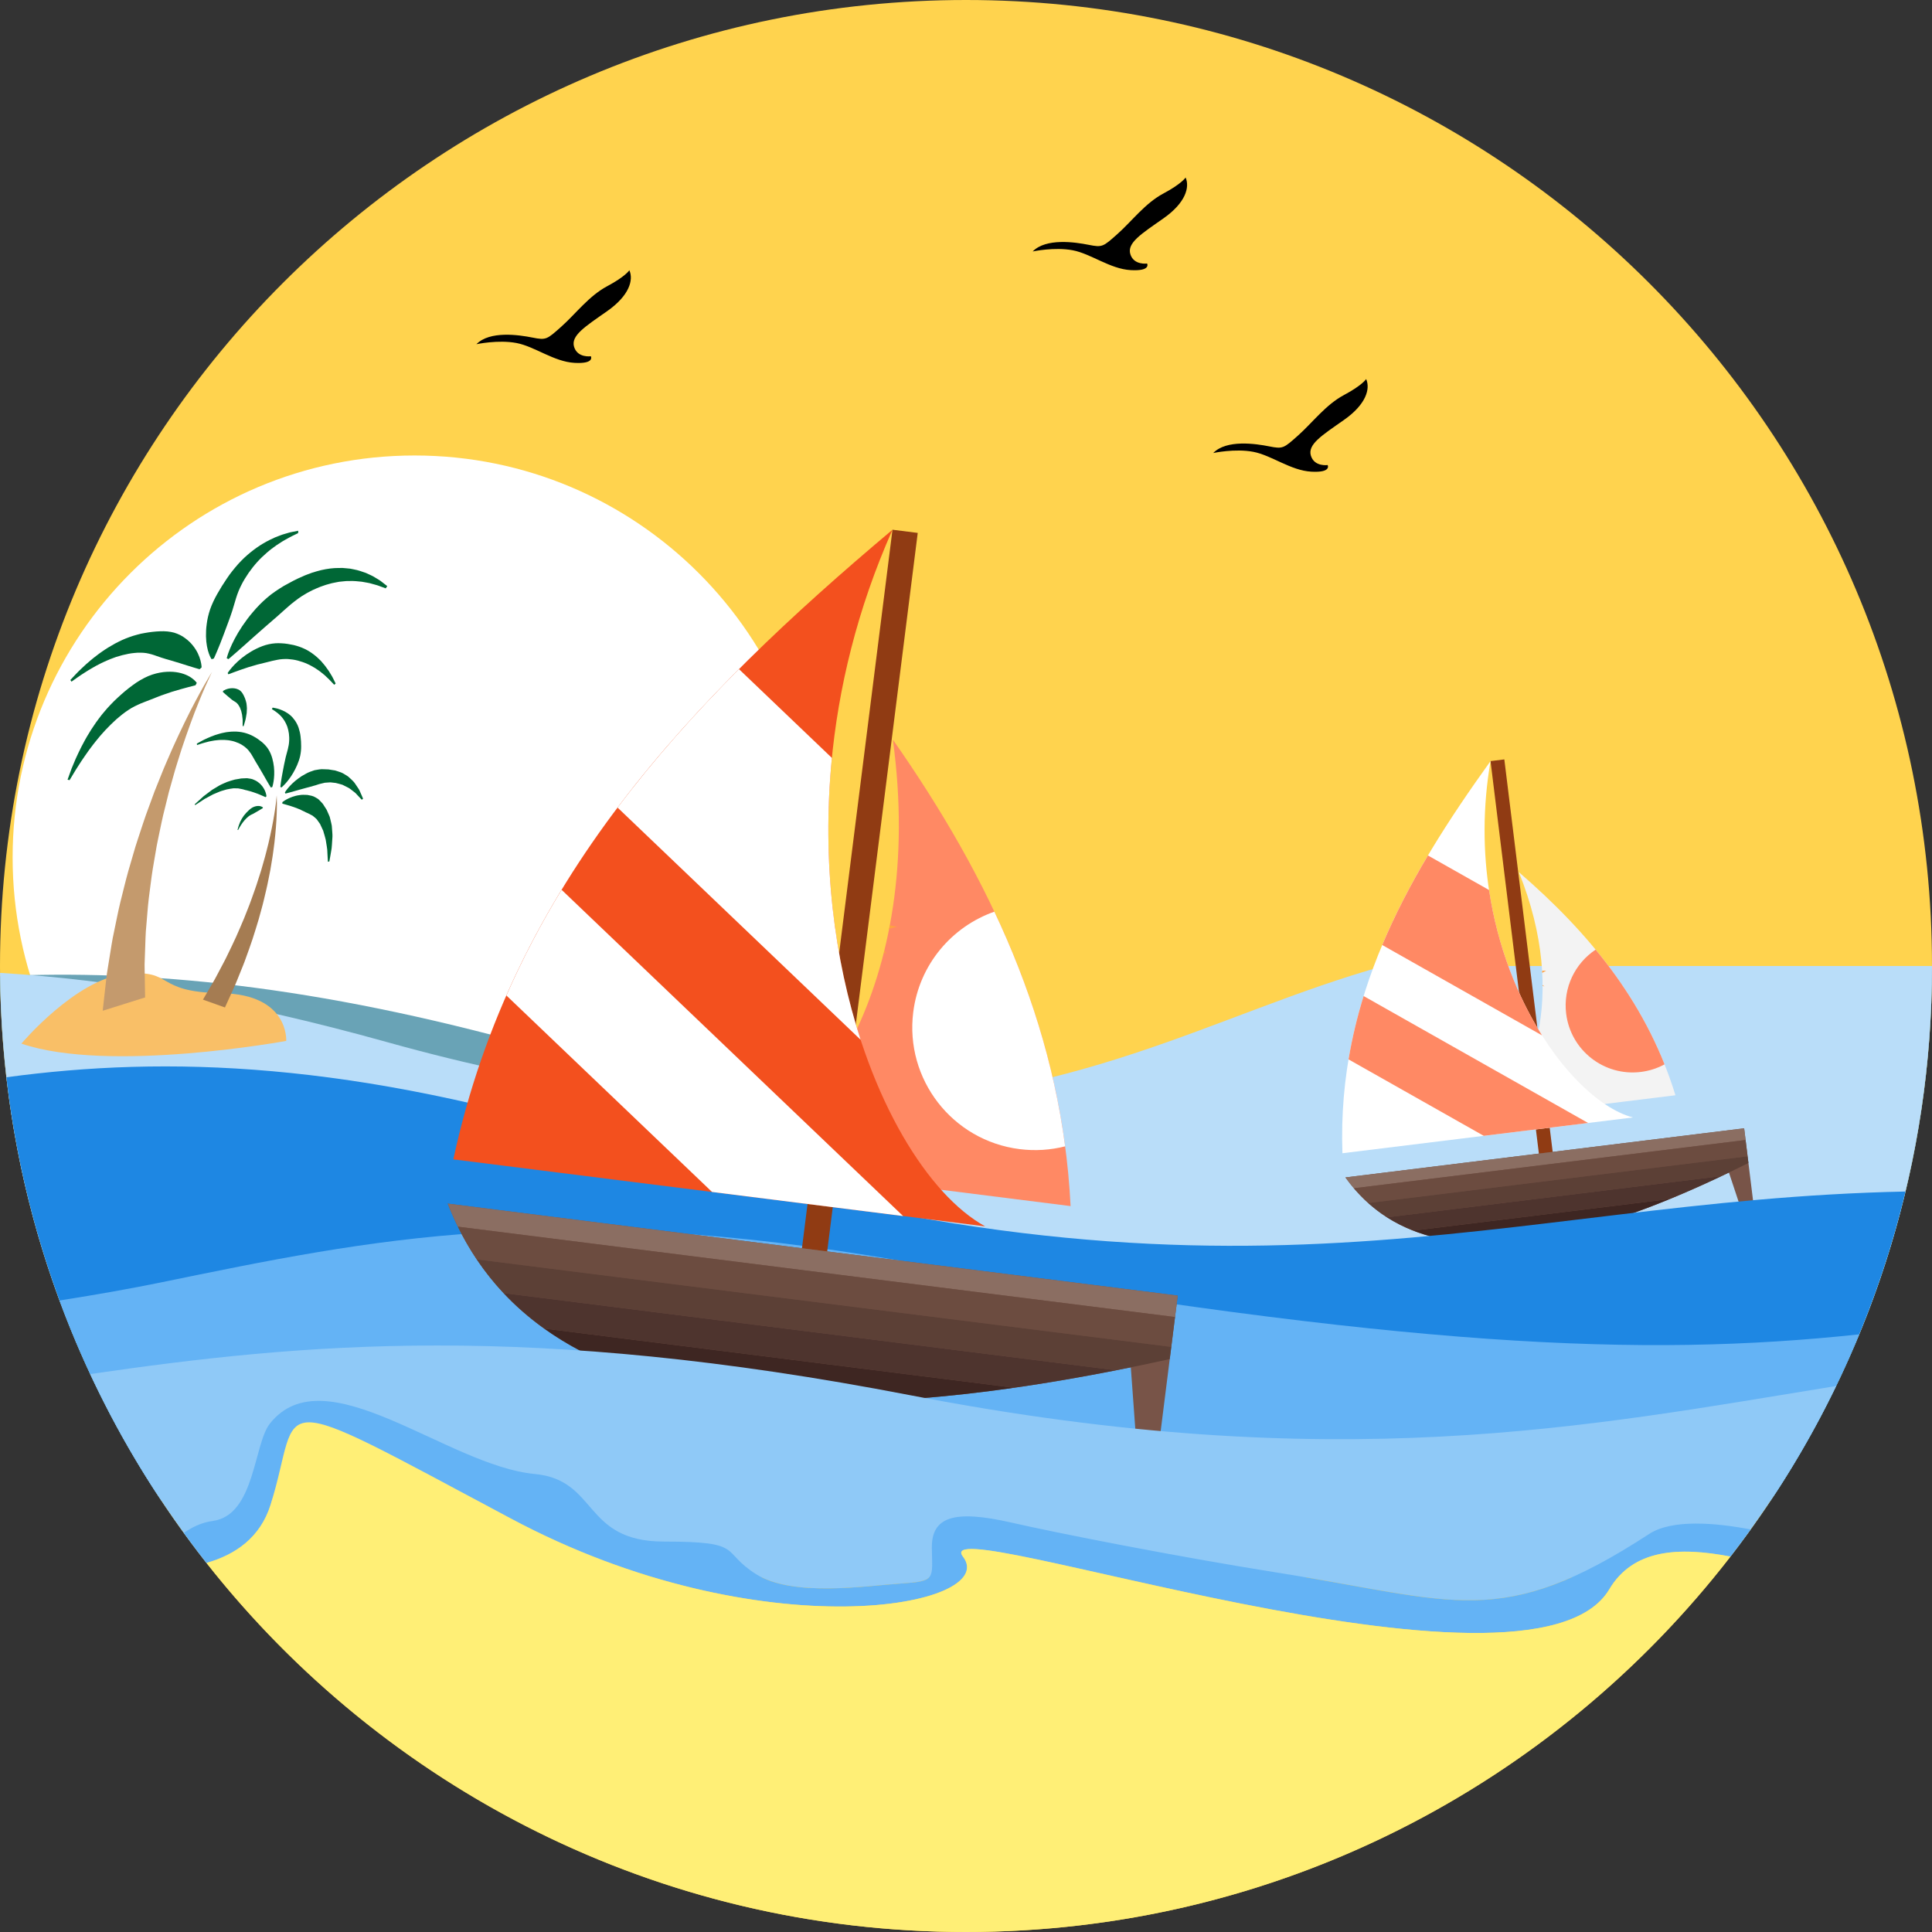 <?xml version="1.0" encoding="iso-8859-1"?>
<!-- Generator: Adobe Illustrator 19.0.0, SVG Export Plug-In . SVG Version: 6.00 Build 0)  -->
<svg version="1.1" id="Layer_1" xmlns="http://www.w3.org/2000/svg" xmlns:xlink="http://www.w3.org/1999/xlink" x="0px" y="0px"
	 viewBox="0 0 512 512" style="enable-background:new 0 0 512 512;" xml:space="preserve">
<rect x="0" y="0" width="512" height="512" fill="#333333" stroke="none"/>
<path style="fill:#FFD34E;" d="M256,0c141.386,0,256,114.614,256,256c0,141.386-114.614,256-256,256C114.614,512,0,397.386,0,256
	C0,114.614,114.614,0,256,0z"/>
<path style="fill:#FFFFFF;" d="M109.87,120.709c-58.832,0-106.525,47.693-106.525,106.528c0,58.832,47.693,106.525,106.525,106.525
	c58.835,0,106.528-47.693,106.528-106.525C216.398,168.402,168.705,120.709,109.87,120.709z"/>
<path style="fill:#69A3B6;" d="M410.356,256c-47.444,12.289-83.704,38.087-154.214,38.183c-32.77,0.046-69.938-4.435-114.256-16.807
	C83.225,261,38.373,256.918,0.034,258.689c0.527,50.973,15.947,98.368,42.115,138.056h30.174c7.042-24.121-0.923-28.58,52.43,0
	H469.85C496.483,356.359,512,307.995,512,256H410.356z"/>
<path style="fill:#B9DDF9;" d="M366.66,256c-45.32,12.688-81.48,36.898-149.777,36.991c-32.77,0.044-69.937-4.434-114.256-16.806
	c-39.799-11.112-73.24-16.561-102.604-18.364c0.355,50.792,15.5,98.061,41.341,137.73h31.301c6.359-22.737-0.181-26.794,49.862,0
	h348.108C496.788,355.408,512,307.484,512,256H366.66z"/>
<polygon style="fill:#903B13;" points="408.734,313.137 412.39,312.686 398.662,201.25 395.006,201.701 "/>
<path style="fill:#F3F3F3;" d="M402.513,231.13c18.547,16.028,33.942,34.522,41.497,59.126l-49.468,6.096
	C405.119,289.956,416.039,264.668,402.513,231.13z"/>
<path style="fill:#FFA142;" d="M408.674,257.276c0.316,0.005,0.673-0.018,1.081-0.048c-0.408,0.208-0.762,0.41-1.047,0.594
	C408.699,257.642,408.688,257.466,408.674,257.276z M408.807,261.014L408.807,261.014c0.144,0.128,0.296,0.259,0.463,0.405
	c-0.165-0.052-0.319-0.107-0.463-0.153C408.807,261.181,408.807,261.099,408.807,261.014z"/>
<path style="fill:#FFFFFF;" d="M395.006,201.701c-22.095,30.745-40.695,62.999-39.25,103.919l76.988-9.483
	C414.465,291.355,386.476,251.249,395.006,201.701z"/>
<path style="fill:#785448;" d="M412.47,327.348l9.057,12.353l9.648-1.189l-1.942-15.782c10.083-3.379,19.97-7.667,28.951-11.992
	l4.002,12.051l2.918-0.359l-1.752-14.229l-1.134-9.19l-105.671,13.017C369.306,329.902,390.423,331.955,412.47,327.348z"/>
<g>
	<path style="fill:#FB7569;" d="M388.189,328.225c-0.148,0.165-0.307,0.332-0.467,0.479
		C387.882,328.558,388.041,328.39,388.189,328.225z"/>
	<path style="fill:#FB7569;" d="M385.429,317.716c0.014,0.03,0.036,0.048,0.053,0.078
		C385.466,317.764,385.443,317.746,385.429,317.716z"/>
	<path style="fill:#FB7569;" d="M385.809,324.659c-0.018,0.023-0.034,0.057-0.052,0.08
		C385.775,324.716,385.791,324.682,385.809,324.659z"/>
	<path style="fill:#FB7569;" d="M385.255,325.372c-0.018,0.022-0.037,0.046-0.067,0.071
		C385.218,325.417,385.237,325.394,385.255,325.372z"/>
	<path style="fill:#FB7569;" d="M384.813,317.086c0.025,0.018,0.047,0.037,0.073,0.064
		C384.861,317.123,384.838,317.104,384.813,317.086z"/>
	<path style="fill:#FB7569;" d="M384.424,312.125c0.199,0.082,0.401,0.162,0.6,0.254
		C384.824,312.287,384.623,312.207,384.424,312.125z"/>
	<path style="fill:#FB7569;" d="M385.17,312.445c0.202,0.101,0.392,0.193,0.595,0.305
		C385.562,312.638,385.372,312.546,385.17,312.445z"/>
	<path style="fill:#FB7569;" d="M384.103,316.529c0.022,0.018,0.046,0.037,0.08,0.053
		C384.149,316.566,384.125,316.548,384.103,316.529z"/>
	<path style="fill:#FB7569;" d="M385.766,312.75c0.195,0.115,0.376,0.229,0.57,0.353
		C386.141,312.979,385.961,312.865,385.766,312.75z"/>
	<path style="fill:#FB7569;" d="M389.589,326.313c-0.113,0.204-0.227,0.387-0.353,0.57
		C389.362,326.7,389.476,326.517,389.589,326.313z"/>
	<path style="fill:#FB7569;" d="M386.231,323.889c-0.007,0.023-0.023,0.057-0.042,0.08
		C386.208,323.947,386.224,323.912,386.231,323.889z"/>
	<path style="fill:#FB7569;" d="M390.214,324.982c-0.08,0.199-0.172,0.401-0.264,0.6
		C390.042,325.383,390.134,325.181,390.214,324.982z"/>
	<path style="fill:#FB7569;" d="M387.667,314.152c0.168,0.146,0.334,0.305,0.481,0.467
		C388.001,314.457,387.834,314.298,387.667,314.152z"/>
	<path style="fill:#FB7569;" d="M384.625,325.985c-0.03,0.026-0.06,0.039-0.078,0.062
		C384.565,326.024,384.596,326.011,384.625,325.985z"/>
	<path style="fill:#FB7569;" d="M388.686,315.238c0.137,0.174,0.275,0.346,0.392,0.52
		C388.961,315.584,388.824,315.412,388.686,315.238z"/>
	<path style="fill:#FB7569;" d="M387.548,314.028c-0.168-0.149-0.344-0.295-0.518-0.431c-0.186-0.146-0.371-0.282-0.557-0.408
		c0.185,0.126,0.371,0.261,0.557,0.408C387.205,313.733,387.381,313.879,387.548,314.028z"/>
	<path style="fill:#FB7569;" d="M383.333,316.108c0.022,0.009,0.055,0.025,0.08,0.044
		C383.388,316.133,383.356,316.117,383.333,316.108z"/>
	<path style="fill:#FB7569;" d="M385.512,325.064c0.011,0,0.011,0,0.011,0H385.512z"/>
	<path style="fill:#FB7569;" d="M388.148,314.619c0.156,0.16,0.302,0.321,0.44,0.495C388.45,314.94,388.304,314.779,388.148,314.619
		z"/>
	<path style="fill:#FB7569;" d="M388.741,327.577c0.138-0.176,0.273-0.361,0.399-0.545
		C389.014,327.216,388.879,327.401,388.741,327.577z"/>
	<path style="fill:#FB7569;" d="M387.092,329.245c-0.172,0.137-0.346,0.275-0.522,0.392
		C386.746,329.52,386.92,329.382,387.092,329.245z"/>
	<path style="fill:#FB7569;" d="M387.722,328.704c-0.16,0.156-0.332,0.305-0.506,0.443
		C387.39,329.009,387.562,328.86,387.722,328.704z"/>
	<path style="fill:#FB7569;" d="M389.885,325.728c-0.092,0.2-0.195,0.392-0.295,0.584
		C389.689,326.12,389.793,325.928,389.885,325.728z"/>
	<path style="fill:#FB7569;" d="M388.744,327.586c-0.146,0.177-0.293,0.353-0.442,0.52
		C388.45,327.939,388.597,327.763,388.744,327.586z"/>
</g>
<path style="fill:#8B6E62;" d="M462.6,302.113l-103.816,12.79c-0.772-0.909-1.519-1.867-2.238-2.875l105.671-13.017L462.6,302.113z"
	/>
<path style="fill:#6C4C40;" d="M462.6,302.113l-103.813,12.789c1.209,1.424,2.478,2.73,3.805,3.921l100.542-12.388L462.6,302.113z"
	/>
<path style="fill:#5C4036;" d="M456.226,311.676L367.551,322.6c-1.727-1.107-3.383-2.364-4.959-3.777l100.542-12.388l0.218,1.766
	C461.047,309.355,458.667,310.519,456.226,311.676z"/>
<path style="fill:#4E342E;" d="M456.226,311.676L367.551,322.6c2.208,1.413,4.533,2.581,6.957,3.53l68.024-8.379
	C447.244,315.813,451.834,313.756,456.226,311.676z"/>
<path style="fill:#3E2622;" d="M429.359,323.761l-42.869,5.28c-4.19-0.488-8.205-1.432-11.982-2.912l68.024-8.379
	c-4.352,1.789-8.807,3.475-13.299,4.98L429.359,323.761z"/>
<path style="fill:#FF8964;" d="M441.121,282.067c-1.897,1.031-4.017,1.729-6.29,2.009c-9.729,1.198-18.586-5.715-19.784-15.444
	c-0.85-6.904,2.387-13.366,7.813-16.966C430.323,260.725,436.592,270.719,441.121,282.067z M378.418,226.707l16.195,9.156
	c2.27,15.113,7.6,28.316,14.039,38.521l-42.347-23.946C369.738,242.267,373.85,234.388,378.418,226.707z M361.373,263.96
	c-1.679,5.445-3.03,11.032-3.995,16.786l35.832,20.26l27.655-3.406L361.373,263.96z"/>
<path style="fill:#1E87E3;" d="M504.967,315.767c-108.44,2.219-176.98,38.29-341.98-13.004
	C93.625,281.199,43.998,279.754,1.699,285.487c4.62,40.271,18.582,77.698,39.665,110.064h31.301c6.359-22.737-0.181-26.794,49.862,0
	h348.108C486.331,371.456,498.082,344.558,504.967,315.767z"/>
<path style="fill:#64B3F5;" d="M492.712,353.615c-57.678,6.173-120.088,3.493-254.263-19.548
	c-91.776-15.759-139.341-5.83-196.063,5.841c-7.314,1.502-16.458,3.142-26.617,4.734c6.943,18.808,16.039,36.572,26.974,53.003
	h29.316c7.593-25.167-1.514-29.941,54.379,0h342.819C478.435,383.851,486.313,369.118,492.712,353.615z"/>
<polygon style="fill:#903B13;" points="210.813,344.395 217.504,345.238 243.209,141.226 236.518,140.383 "/>
<path style="fill:#FF8964;" d="M236.616,196.004c25.729,36.792,44.747,76.543,47.102,123.622l-90.56-11.412
	C214.812,301.613,245.559,261.624,236.616,196.004z"/>
<path style="fill:#FFA142;" d="M235.808,245.195c0.561,0.147,1.203,0.266,1.94,0.399c-0.818,0.185-1.537,0.384-2.124,0.582
	C235.687,245.855,235.746,245.534,235.808,245.195z M234.365,251.889L234.365,251.889c0.197,0.295,0.41,0.593,0.637,0.93
	c-0.268-0.169-0.516-0.337-0.752-0.481C234.289,252.189,234.328,252.037,234.365,251.889z"/>
<path style="fill:#F3501E;" d="M236.518,140.383c-53.046,44.656-100.56,93.563-116.382,166.861L261.08,325
	C230.773,308.299,199.108,224.52,236.518,140.383z"/>
<path style="fill:#785448;" d="M211.058,371.303l10.53,26.003l17.663,2.224l3.64-28.892c19.422-1.466,38.904-4.636,56.789-8.278
	l1.69,23.19l5.344,0.673l3.28-26.049l2.121-16.827l-193.459-24.375C133.278,356.439,169.845,369.574,211.058,371.303z"/>
<g>
	<path style="fill:#FB7569;" d="M167.556,361.948c-0.336,0.229-0.694,0.454-1.047,0.641
		C166.863,362.402,167.22,362.177,167.556,361.948z"/>
	<path style="fill:#FB7569;" d="M167.378,342.052c0.013,0.059,0.046,0.103,0.057,0.163
		C167.424,342.155,167.391,342.111,167.378,342.052z"/>
	<path style="fill:#FB7569;" d="M164.934,354.549c-0.041,0.034-0.087,0.087-0.131,0.119
		C164.847,354.636,164.893,354.584,164.934,354.549z"/>
	<path style="fill:#FB7569;" d="M163.629,355.562c-0.042,0.034-0.085,0.067-0.147,0.098
		C163.543,355.628,163.587,355.596,163.629,355.562z"/>
	<path style="fill:#FB7569;" d="M166.569,340.654c0.035,0.044,0.067,0.087,0.099,0.149
		C166.636,340.741,166.604,340.698,166.569,340.654z"/>
	<path style="fill:#FB7569;" d="M168.106,331.675c0.319,0.234,0.637,0.465,0.953,0.717
		C168.743,332.14,168.425,331.909,168.106,331.675z"/>
	<path style="fill:#FB7569;" d="M169.288,332.578c0.312,0.27,0.609,0.52,0.921,0.81C169.897,333.097,169.6,332.848,169.288,332.578z
		"/>
	<path style="fill:#FB7569;" d="M165.557,339.349c0.032,0.044,0.067,0.087,0.117,0.131
		C165.623,339.436,165.589,339.392,165.557,339.349z"/>
	<path style="fill:#FB7569;" d="M170.209,333.388c0.291,0.289,0.566,0.573,0.854,0.88
		C170.775,333.961,170.5,333.677,170.209,333.388z"/>
	<path style="fill:#FB7569;" d="M170.899,359.184c-0.291,0.311-0.575,0.584-0.88,0.854
		C170.324,359.767,170.608,359.495,170.899,359.184z"/>
	<path style="fill:#FB7569;" d="M166.029,353.374c-0.023,0.034-0.069,0.087-0.112,0.121
		C165.96,353.461,166.006,353.409,166.029,353.374z"/>
	<path style="fill:#FB7569;" d="M172.61,357.101c-0.233,0.319-0.486,0.634-0.738,0.948
		C172.124,357.735,172.376,357.419,172.61,357.101z"/>
	<path style="fill:#FB7569;" d="M172.955,336.728c0.227,0.336,0.454,0.694,0.642,1.047
		C173.409,337.422,173.182,337.065,172.955,336.728z"/>
	<path style="fill:#FB7569;" d="M162.233,356.373c-0.062,0.03-0.121,0.044-0.165,0.075
		C162.112,356.416,162.171,356.403,162.233,356.373z"/>
	<path style="fill:#FB7569;" d="M174.277,339.115c0.166,0.369,0.332,0.737,0.461,1.102
		C174.609,339.852,174.443,339.484,174.277,339.115z"/>
	<path style="fill:#FB7569;" d="M172.798,336.455c-0.23-0.336-0.477-0.675-0.726-0.998c-0.266-0.342-0.534-0.667-0.805-0.969
		c0.27,0.302,0.539,0.627,0.805,0.969C172.321,335.78,172.568,336.119,172.798,336.455z"/>
	<path style="fill:#FB7569;" d="M164.38,338.254c0.036,0.025,0.089,0.071,0.121,0.112
		C164.469,338.325,164.416,338.279,164.38,338.254z"/>
	<path style="fill:#FB7569;" d="M164.224,355.136c0.018,0.002,0.018,0.002,0.018,0.002L164.224,355.136z"/>
	<path style="fill:#FB7569;" d="M173.597,337.775c0.206,0.353,0.394,0.706,0.559,1.074
		C173.991,338.481,173.803,338.128,173.597,337.775z"/>
	<path style="fill:#FB7569;" d="M168.83,361.048c0.32-0.25,0.644-0.518,0.948-0.788C169.474,360.53,169.151,360.798,168.83,361.048z
		"/>
	<path style="fill:#FB7569;" d="M165.149,363.268c-0.369,0.167-0.738,0.332-1.102,0.46
		C164.411,363.599,164.781,363.434,165.149,363.268z"/>
	<path style="fill:#FB7569;" d="M166.51,362.589c-0.355,0.206-0.726,0.392-1.095,0.559
		C165.784,362.981,166.155,362.795,166.51,362.589z"/>
	<path style="fill:#FB7569;" d="M171.689,358.279c-0.252,0.316-0.522,0.609-0.79,0.905
		C171.167,358.887,171.437,358.595,171.689,358.279z"/>
	<path style="fill:#FB7569;" d="M168.828,361.066c-0.341,0.247-0.683,0.492-1.019,0.721
		C168.145,361.558,168.487,361.314,168.828,361.066z"/>
</g>
<path style="fill:#8B6E62;" d="M311.399,349.029l-190.06-23.946c-0.962-1.961-1.857-3.997-2.682-6.109l193.459,24.375
	L311.399,349.029z"/>
<path style="fill:#6C4C40;" d="M311.399,349.029l-190.056-23.946c1.505,3.072,3.175,5.958,4.994,8.667l184.066,23.193
	L311.399,349.029z"/>
<path style="fill:#5C4036;" d="M295.786,363.142l-162.343-20.456c-2.57-2.739-4.943-5.715-7.106-8.936l184.066,23.193l-0.408,3.232
	C305.386,361.188,300.637,362.184,295.786,363.142z"/>
<path style="fill:#4E342E;" d="M295.786,363.142l-162.343-20.456c3.285,3.502,6.888,6.62,10.764,9.394l124.536,15.693
	C277.976,366.452,287.052,364.862,295.786,363.142z"/>
<path style="fill:#3E2622;" d="M242.653,372.524l-78.481-9.889c-7.218-2.751-13.925-6.231-19.965-10.556l124.536,15.693
	c-8.53,1.221-17.198,2.213-25.852,2.865L242.653,372.524z"/>
<path style="fill:#FFFFFF;" d="M282.273,303.792c-3.832,0.973-7.909,1.262-12.072,0.737c-17.807-2.245-30.426-18.499-28.181-36.309
	c1.592-12.637,10.242-22.659,21.493-26.615C272.694,261.046,279.332,281.607,282.273,303.792z M195.83,177.324l24.633,23.534
	c-2.758,27.852,0.767,53.69,7.618,74.699l-64.421-61.542C173.428,201.048,184.269,188.91,195.83,177.324z M148.829,235.803
	c-5.431,8.911-10.34,18.222-14.637,28.003l54.51,52.075l50.627,6.38L148.829,235.803z"/>
<path style="fill:#8FC9F7;" d="M486.596,367.308c-65.605,10.626-132.18,24.306-245.268,2.46
	c-100.994-19.509-161.061-13.805-217.415-5.628c8.359,17.908,18.715,34.692,30.805,50.055c7.705-2.19,14.264-6.748,16.985-15.395
	c8.642-27.449-3.049-32.023,63.538,3.557c12.919,6.904,25.723,12.003,37.898,15.65h28.727c10.04,4.977,27.939,2.249,36.82,1.645
	c4.455-0.303,6.57-0.561,7.548-1.645h8.991c1.365-1.713,1.432-3.588-0.028-5.484c-3.669-4.771,14.921-0.398,41.156,5.484h49.72
	c32.637,5.577,47.336,10.292,70.478,0h12.232c6.659-7.534,17.477-7.873,29.803-5.505
	C469.406,398.513,478.823,383.384,486.596,367.308z"/>
<path style="fill:#64B3F5;" d="M54.718,414.195c7.705-2.19,14.264-6.748,16.985-15.395c8.642-27.449-3.049-32.023,63.538,3.557
	c66.586,35.581,130.121,23.38,119.955,10.166c-10.166-13.215,150.455,43.715,171.295,8.643c6.279-10.567,18.234-11.327,32.094-8.663
	c1.828-2.364,3.619-4.755,5.367-7.186c-9.32-1.771-20.812-2.772-26.899,1.194c-39.334,25.632-51.154,17.773-98.549,10.248
	c-26.622-4.227-58.603-10.535-70.391-13.238c-15.501-3.557-21.292-1.466-21.163,6.796c0.126,8.261,1.076,8.7-8.265,9.335
	c-9.341,0.636-28.656,3.619-38.313-2.479c-9.657-6.099-2.797-8.644-24.4-8.642c-21.6,0.003-17.395-16.344-34.309-17.917
	c-23.069-2.144-55.545-31.81-70.144-13.342c-4.318,5.463-3.94,24.269-15.122,25.795c-3.111,0.423-5.573,1.713-7.681,3.167
	C50.671,408.924,52.664,411.583,54.718,414.195z"/>
<path style="fill:#FFEF76;" d="M54.718,414.195c7.705-2.19,14.264-6.748,16.985-15.395c8.642-27.449-3.049-32.023,63.538,3.557
	c66.586,35.581,130.121,23.38,119.955,10.166c-10.166-13.215,150.455,43.715,171.295,8.643c6.279-10.567,18.234-11.327,32.094-8.663
	C411.762,473.022,338.439,512,256,512C174.328,512,101.591,473.753,54.718,414.195z"/>
<g>
	<path style="fill:#F9BF67;" d="M5.674,276.57c0,0,14.463-17.169,27.577-18.467c13.114-1.301,7.344,4.819,25.389,5.101
		c18.046,0.282,17.21,12.647,17.21,12.647S28.873,284.493,5.674,276.57z"/>
	<path style="fill:#C49A6D;" d="M56.189,178.068c0,0-0.678,1.36-1.739,3.764c-0.51,1.207-1.163,2.659-1.823,4.345
		c-0.335,0.841-0.69,1.734-1.066,2.677c-0.352,0.944-0.721,1.938-1.109,2.976c-0.779,2.069-1.519,4.325-2.327,6.693
		c-0.726,2.385-1.58,4.879-2.27,7.473c-0.364,1.294-0.733,2.607-1.106,3.935c-0.328,1.329-0.66,2.674-0.994,4.027
		c-0.715,2.705-1.23,5.445-1.816,8.173c-0.309,1.366-0.532,2.726-0.761,4.078c-0.231,1.351-0.46,2.694-0.689,4.029
		c-0.429,2.659-0.701,5.255-1.047,7.767c-0.312,2.506-0.438,4.897-0.653,7.172c-0.241,2.279-0.241,4.382-0.328,6.336
		c-0.034,0.976-0.069,1.911-0.101,2.797c-0.041,0.891-0.062,1.729-0.03,2.501c0.025,1.555,0.048,2.909,0.067,4.025
		c0.036,2.224,0.057,3.495,0.057,3.495l-11.238,3.53c0,0,0.158-1.418,0.435-3.897c0.137-1.237,0.307-2.737,0.502-4.457
		c0.08-0.857,0.218-1.777,0.382-2.755c0.158-0.974,0.321-1.998,0.493-3.065c0.364-2.137,0.661-4.428,1.218-6.895
		c0.532-2.458,0.992-5.03,1.649-7.708c0.69-2.685,1.32-5.44,2.11-8.249c0.41-1.401,0.82-2.817,1.235-4.235
		c0.41-1.418,0.816-2.838,1.306-4.26c0.951-2.84,1.826-5.672,2.888-8.452c0.511-1.388,1.015-2.765,1.514-4.126
		c0.543-1.354,1.082-2.691,1.608-4.006c1.018-2.629,2.181-5.149,3.2-7.538c1.099-2.377,2.107-4.625,3.133-6.679
		c0.509-1.026,0.996-2.009,1.459-2.944c0.485-0.927,0.944-1.81,1.374-2.637c0.855-1.653,1.672-3.074,2.316-4.249
		C55.369,179.371,56.189,178.068,56.189,178.068z"/>
	<g>
		<path style="fill:#006736;" d="M51.814,181.602c0,0-0.679,0.177-1.865,0.483c-0.572,0.142-1.264,0.348-2.02,0.55
			c-0.758,0.202-1.601,0.47-2.484,0.733c-0.886,0.284-1.821,0.612-2.783,0.956c-0.941,0.369-1.936,0.762-2.964,1.166
			c-1.01,0.417-2.073,0.762-3.163,1.283c-0.555,0.222-1.09,0.554-1.651,0.838c-0.545,0.334-1.097,0.678-1.635,1.07
			c-0.532,0.404-1.079,0.788-1.592,1.246l-0.786,0.659l-0.758,0.708c-0.515,0.461-0.996,0.962-1.479,1.457
			c-0.497,0.483-0.962,0.994-1.413,1.509c-0.461,0.506-0.907,1.015-1.32,1.542c-0.412,0.524-0.852,1.015-1.23,1.535
			c-0.779,1.022-1.514,2.002-2.142,2.949c-0.659,0.93-1.225,1.807-1.725,2.595c-0.511,0.779-0.935,1.473-1.276,2.05
			c-0.696,1.154-1.093,1.814-1.093,1.814l-0.532-0.122c0,0,0.257-0.705,0.704-1.944c0.112-0.309,0.238-0.653,0.373-1.029
			c0.156-0.371,0.322-0.774,0.504-1.203c0.359-0.863,0.756-1.844,1.278-2.892c0.488-1.063,1.088-2.199,1.741-3.404
			c0.311-0.611,0.706-1.209,1.076-1.837c0.367-0.63,0.779-1.26,1.214-1.894c0.421-0.644,0.869-1.295,1.359-1.931
			c0.472-0.651,0.976-1.292,1.521-1.915l0.811-0.95l0.866-0.921c0.568-0.627,1.193-1.202,1.812-1.793
			c0.614-0.6,1.281-1.122,1.922-1.705c0.667-0.52,1.322-1.097,2.014-1.574c1.358-1.028,2.792-1.85,4.189-2.46
			c1.405-0.587,2.763-0.909,4.006-1.061c1.244-0.137,2.375-0.126,3.365,0.016c1.984,0.277,3.394,0.98,4.258,1.637
			c0.871,0.639,1.233,1.208,1.233,1.208L51.814,181.602z"/>
		<path style="fill:#006736;" d="M52.902,177.349c0,0-0.144-0.039-0.419-0.112c-0.261-0.076-0.644-0.19-1.13-0.334
			c-0.472-0.149-1.051-0.307-1.67-0.516c-0.611-0.192-1.301-0.41-2.054-0.648c-0.722-0.217-1.505-0.456-2.332-0.705
			c-0.813-0.241-1.668-0.452-2.506-0.745c-0.852-0.257-1.688-0.621-2.604-0.88c-0.454-0.146-0.937-0.227-1.421-0.328
			c-0.497-0.055-0.996-0.126-1.523-0.112l-0.783,0.005l-0.804,0.067c-0.534,0.027-1.081,0.137-1.624,0.224
			c-1.09,0.206-2.187,0.491-3.268,0.836c-0.538,0.181-1.07,0.401-1.597,0.594c-0.524,0.204-1.035,0.462-1.542,0.673
			c-0.508,0.206-0.992,0.483-1.468,0.721c-0.474,0.247-0.939,0.474-1.374,0.745c-0.875,0.513-1.696,0.971-2.396,1.452
			c-0.713,0.463-1.343,0.861-1.844,1.23c-1.02,0.719-1.601,1.13-1.601,1.13l-0.295-0.444c0,0,0.515-0.547,1.415-1.505
			c0.446-0.495,1.024-1.043,1.693-1.677c0.659-0.65,1.438-1.331,2.307-2.063c0.428-0.379,0.898-0.726,1.381-1.1
			c0.488-0.366,0.983-0.774,1.521-1.124c1.06-0.758,2.219-1.457,3.445-2.142c0.618-0.309,1.246-0.655,1.894-0.948
			c0.648-0.272,1.308-0.582,1.979-0.797c0.669-0.227,1.349-0.477,2.029-0.635l1.029-0.266l1.022-0.192
			c1.368-0.252,2.733-0.406,4.059-0.454c1.333-0.064,2.595,0.064,3.725,0.364c1.104,0.344,2.094,0.822,2.9,1.446
			c0.825,0.596,1.514,1.264,2.066,1.965c1.122,1.382,1.727,2.836,2.016,3.942c0.295,1.097,0.302,1.848,0.302,1.848L52.902,177.349z"
			/>
		<path style="fill:#006736;" d="M56.077,174.704c0,0-0.092-0.127-0.227-0.381c-0.14-0.252-0.317-0.632-0.497-1.141
			c-0.172-0.51-0.373-1.143-0.502-1.906c-0.144-0.76-0.238-1.649-0.261-2.646c-0.016-0.998,0.026-2.11,0.202-3.315
			c0.144-1.198,0.444-2.499,0.898-3.845c0.476-1.349,1.126-2.737,1.91-4.11c0.777-1.374,1.622-2.744,2.538-4.072
			c0.886-1.34,1.922-2.602,2.96-3.791c0.535-0.58,1.079-1.147,1.631-1.674c0.577-0.502,1.115-1.031,1.692-1.471
			c1.134-0.911,2.259-1.707,3.345-2.339c0.547-0.3,1.067-0.628,1.583-0.87c0.51-0.243,1.006-0.477,1.48-0.701
			c0.474-0.204,0.93-0.362,1.358-0.527c0.431-0.167,0.834-0.311,1.217-0.41c0.76-0.213,1.415-0.442,1.954-0.522
			c1.062-0.21,1.672-0.332,1.672-0.332l-0.02,0.63c0,0-0.594,0.289-1.629,0.793c-0.515,0.231-1.129,0.619-1.828,0.992
			c-0.7,0.364-1.461,0.916-2.286,1.432c-0.401,0.291-0.818,0.596-1.25,0.909c-0.429,0.307-0.841,0.692-1.279,1.044
			c-0.854,0.738-1.718,1.553-2.536,2.456c-0.421,0.435-0.792,0.942-1.193,1.407c-0.374,0.499-0.756,0.992-1.118,1.502
			c-0.701,1.04-1.382,2.105-1.934,3.23c-0.577,1.113-1.022,2.272-1.381,3.411c-0.362,1.14-0.648,2.261-1.001,3.342
			c-0.342,1.086-0.733,2.142-1.111,3.168c-0.389,1.045-0.756,2.034-1.095,2.946c-0.692,1.86-1.34,3.491-1.849,4.678
			c-0.497,1.182-0.838,1.901-0.838,1.903L56.077,174.704z"/>
		<path style="fill:#006736;" d="M60.081,174.44c0,0,0.05-0.229,0.183-0.648c0.128-0.421,0.341-1.026,0.653-1.791
			c0.321-0.758,0.721-1.686,1.273-2.705c0.538-1.029,1.212-2.162,2.013-3.367c0.813-1.198,1.743-2.476,2.838-3.745
			c1.076-1.285,2.311-2.568,3.697-3.748c1.37-1.2,2.932-2.222,4.512-3.179c1.613-0.9,3.239-1.787,4.903-2.48
			c0.82-0.396,1.661-0.66,2.48-0.979c0.827-0.257,1.649-0.515,2.458-0.705c1.615-0.369,3.187-0.58,4.631-0.568
			c0.362-0.002,0.722-0.005,1.077-0.009c0.344,0.03,0.685,0.06,1.02,0.09c0.334,0.032,0.664,0.064,0.989,0.096
			c0.319,0.05,0.623,0.126,0.925,0.185c1.228,0.213,2.279,0.623,3.258,0.958c0.923,0.435,1.791,0.781,2.466,1.235
			c0.692,0.426,1.31,0.758,1.748,1.141c0.907,0.703,1.424,1.104,1.424,1.104l-0.412,0.596c0,0-0.619-0.227-1.699-0.623
			c-0.525-0.22-1.226-0.371-1.991-0.596c-0.751-0.254-1.695-0.341-2.654-0.541c-1.006-0.094-2.073-0.24-3.258-0.183
			c-0.291,0.005-0.586,0.009-0.886,0.013c-0.305,0.03-0.611,0.06-0.921,0.09c-0.309,0.03-0.621,0.062-0.937,0.094
			c-0.319,0.06-0.641,0.121-0.967,0.183c-0.641,0.096-1.305,0.284-1.97,0.474c-0.661,0.16-1.335,0.44-2.006,0.66
			c-0.671,0.252-1.347,0.563-2.018,0.863c-0.671,0.359-1.343,0.655-2.002,1.074c-1.326,0.74-2.6,1.732-3.814,2.708
			c-1.201,1.044-2.358,2.057-3.477,3.078c-1.152,0.998-2.263,1.963-3.319,2.879c-1.072,0.925-2.085,1.844-3.047,2.685
			c-1.908,1.704-3.559,3.189-4.769,4.233c-1.198,1.051-1.934,1.663-1.934,1.663L60.081,174.44z"/>
		<path style="fill:#006736;" d="M60.328,178.37c0,0,0.378-0.625,1.182-1.546c0.404-0.47,0.919-0.996,1.54-1.569
			c0.621-0.578,1.358-1.166,2.192-1.753c0.836-0.572,1.771-1.143,2.785-1.628c1.015-0.483,2.108-0.917,3.227-1.15
			c1.118-0.243,2.254-0.323,3.349-0.243c1.107,0.042,2.16,0.247,3.196,0.458c1.017,0.247,1.99,0.575,2.879,0.998
			c0.894,0.41,1.697,0.925,2.419,1.477c0.731,0.543,1.365,1.144,1.945,1.73c0.534,0.639,1.065,1.205,1.468,1.81
			c0.211,0.293,0.41,0.575,0.603,0.841c0.174,0.282,0.339,0.549,0.493,0.801c0.313,0.495,0.57,0.942,0.748,1.338
			c0.378,0.765,0.596,1.205,0.596,1.205l-0.38,0.341c0,0-0.319-0.336-0.875-0.923c-0.27-0.3-0.619-0.642-1.026-1.02
			c-0.202-0.193-0.415-0.394-0.642-0.607c-0.238-0.197-0.492-0.4-0.756-0.613c-0.508-0.449-1.138-0.83-1.766-1.267
			c-0.673-0.376-1.351-0.802-2.121-1.127c-0.758-0.344-1.581-0.617-2.424-0.847c-0.845-0.229-1.741-0.357-2.648-0.424
			c-0.923-0.028-1.858,0.009-2.801,0.204c-0.937,0.169-1.851,0.401-2.735,0.63c-0.879,0.197-1.738,0.433-2.567,0.632
			c-0.83,0.222-1.626,0.468-2.38,0.696c-1.5,0.488-2.82,0.96-3.773,1.312c-0.971,0.362-1.53,0.57-1.53,0.57L60.328,178.37z"/>
		<path style="fill:#006736;" d="M59.132,183.09c0,0,0.055-0.042,0.174-0.108c0.117-0.073,0.289-0.158,0.499-0.245
			c0.22-0.096,0.47-0.169,0.765-0.245c0.284-0.05,0.619-0.117,0.956-0.11c0.348-0.013,0.698,0.042,1.062,0.129
			c0.353,0.098,0.713,0.249,1.022,0.488c0.305,0.247,0.574,0.559,0.774,0.946c0.235,0.346,0.375,0.783,0.559,1.169
			c0.158,0.403,0.259,0.845,0.367,1.262c0.055,0.446,0.107,0.884,0.123,1.312c-0.018,0.444-0.03,0.863-0.057,1.264
			c-0.055,0.406-0.133,0.793-0.193,1.141c-0.099,0.696-0.319,1.287-0.429,1.69c-0.123,0.401-0.192,0.63-0.192,0.63l-0.255,0.03
			c0,0-0.002-0.216-0.005-0.592c0-0.185,0.003-0.41,0.003-0.669c0.016-0.261-0.005-0.543-0.044-0.838
			c-0.037-0.298-0.06-0.623-0.113-0.951c-0.073-0.311-0.148-0.639-0.229-0.978c-0.103-0.321-0.252-0.618-0.357-0.939
			c-0.165-0.28-0.314-0.575-0.504-0.824c-0.216-0.229-0.406-0.472-0.678-0.614c-0.243-0.174-0.504-0.305-0.731-0.463
			c-0.216-0.169-0.438-0.322-0.63-0.506c-0.208-0.174-0.408-0.342-0.589-0.493c-0.401-0.346-0.733-0.634-0.967-0.836
			c-0.249-0.222-0.406-0.371-0.406-0.371L59.132,183.09z"/>
	</g>
	<path style="fill:#A57C52;" d="M73.325,210.799c0,0,0.053,0.81,0.057,2.265c-0.011,0.731-0.002,1.614-0.055,2.648
		c-0.03,1.026-0.101,2.194-0.199,3.477c-0.085,1.28-0.25,2.682-0.404,4.167c-0.208,1.491-0.371,3.065-0.666,4.709
		c-0.138,0.82-0.275,1.656-0.415,2.504c-0.169,0.847-0.342,1.709-0.516,2.577c-0.321,1.738-0.774,3.509-1.188,5.289
		c-0.408,1.778-0.956,3.56-1.422,5.319c-0.502,1.757-1.088,3.487-1.608,5.168c-0.538,1.679-1.163,3.294-1.704,4.836
		c-0.527,1.546-1.155,2.985-1.688,4.327c-0.557,1.335-1.01,2.582-1.519,3.656c-0.49,1.081-0.919,2.025-1.271,2.801
		c-0.708,1.558-1.114,2.449-1.114,2.449l-5.822-2.078c0,0,0.465-0.801,1.281-2.203c0.408-0.703,0.905-1.558,1.475-2.536
		c0.588-0.976,1.136-2.112,1.802-3.335c0.639-1.231,1.388-2.557,2.048-3.988c0.676-1.432,1.448-2.934,2.145-4.51
		c0.675-1.578,1.426-3.209,2.105-4.879c0.644-1.674,1.372-3.374,1.972-5.088c0.6-1.711,1.251-3.431,1.764-5.126
		c0.272-0.85,0.54-1.69,0.809-2.524c0.236-0.832,0.472-1.654,0.703-2.462c0.486-1.624,0.838-3.186,1.228-4.677
		c0.336-1.484,0.671-2.896,0.919-4.19c0.261-1.297,0.479-2.483,0.641-3.532c0.186-1.054,0.291-1.961,0.399-2.714
		C73.267,211.649,73.325,210.799,73.325,210.799z"/>
	<g>
		<path style="fill:#006736;" d="M74.839,212.574c0,0,0.099-0.082,0.305-0.226c0.208-0.152,0.513-0.342,0.898-0.548
			c0.392-0.215,0.866-0.417,1.418-0.623c0.547-0.183,1.177-0.374,1.844-0.452c0.683-0.135,1.379-0.096,2.128-0.066
			c0.708,0.131,1.488,0.235,2.135,0.636c0.316,0.208,0.683,0.351,0.953,0.637c0.284,0.266,0.547,0.561,0.815,0.847
			c0.289,0.266,0.461,0.658,0.69,0.983c0.197,0.355,0.47,0.644,0.625,1.026l0.49,1.118l0.236,0.555l0.154,0.597
			c0.094,0.401,0.188,0.795,0.28,1.187c0.039,0.199,0.094,0.387,0.119,0.586c0.016,0.206,0.032,0.408,0.046,0.611
			c0.044,0.811,0.154,1.56,0.126,2.313c-0.048,0.756-0.094,1.471-0.138,2.131c-0.018,0.648-0.126,1.262-0.222,1.802
			c-0.086,0.541-0.167,1.01-0.24,1.395c-0.14,0.77-0.22,1.209-0.22,1.209l-0.378,0.082c0,0-0.025-0.408-0.069-1.12
			c-0.028-0.355-0.048-0.785-0.069-1.278c-0.018-0.493-0.034-1.049-0.151-1.612c-0.092-0.566-0.193-1.182-0.295-1.833
			c-0.133-0.63-0.351-1.242-0.527-1.895l-0.14-0.488c-0.057-0.156-0.142-0.295-0.208-0.444c-0.14-0.295-0.278-0.596-0.417-0.898
			l-0.206-0.451l-0.28-0.387l-0.549-0.777c-0.181-0.254-0.443-0.426-0.667-0.63c-0.247-0.176-0.435-0.419-0.724-0.524
			c-0.268-0.138-0.534-0.261-0.772-0.41c-0.243-0.144-0.527-0.222-0.772-0.346c-0.465-0.288-0.996-0.437-1.438-0.719
			c-0.502-0.163-0.946-0.417-1.418-0.552c-0.454-0.181-0.898-0.3-1.297-0.443c-0.404-0.119-0.77-0.231-1.079-0.318
			c-0.312-0.09-0.559-0.161-0.726-0.209c-0.172-0.057-0.278-0.073-0.278-0.073L74.839,212.574z"/>
		<path style="fill:#006736;" d="M75.495,210.004c0,0,0.061-0.109,0.201-0.316c0.14-0.211,0.357-0.506,0.646-0.85
			c0.286-0.359,0.659-0.74,1.102-1.184c0.451-0.415,0.969-0.896,1.571-1.32c0.298-0.222,0.617-0.435,0.946-0.664
			c0.339-0.197,0.689-0.404,1.054-0.596c0.726-0.431,1.525-0.689,2.34-0.96c0.816-0.142,1.661-0.334,2.472-0.257
			c0.408,0.016,0.818,0.018,1.219,0.046l1.173,0.187l0.584,0.09c0.186,0.048,0.362,0.114,0.543,0.171
			c0.355,0.121,0.708,0.241,1.058,0.36c0.678,0.277,1.244,0.708,1.821,1.047c0.513,0.433,0.971,0.889,1.402,1.312
			c0.421,0.433,0.696,0.967,1.01,1.391c0.3,0.435,0.575,0.827,0.735,1.25c0.183,0.398,0.339,0.749,0.46,1.04
			c0.245,0.577,0.385,0.907,0.385,0.907l-0.344,0.282c0,0-0.231-0.243-0.635-0.667c-0.204-0.206-0.442-0.465-0.708-0.763
			c-0.247-0.318-0.611-0.586-0.998-0.875c-0.399-0.277-0.765-0.652-1.258-0.898c-0.504-0.231-0.987-0.527-1.523-0.763
			c-0.589-0.146-1.152-0.364-1.763-0.479c-0.314-0.036-0.632-0.073-0.948-0.109c-0.158-0.016-0.314-0.042-0.472-0.053l-0.502,0.03
			c-0.336,0.025-0.662,0.034-0.994,0.071c-0.339,0.069-0.683,0.165-1.015,0.243c-0.657,0.128-1.331,0.444-1.949,0.568
			c-0.634,0.236-1.241,0.319-1.841,0.511c-0.598,0.153-1.173,0.314-1.721,0.472c-1.141,0.32-2.091,0.589-2.758,0.777
			c-0.723,0.19-1.138,0.3-1.138,0.3L75.495,210.004z"/>
		<path style="fill:#006736;" d="M74.29,208.552c0,0,0.036-0.449,0.148-1.189c0.104-0.737,0.275-1.759,0.5-2.923
			c0.226-1.166,0.462-2.467,0.787-3.82c0.181-0.681,0.369-1.382,0.559-2.094c0.179-0.712,0.309-1.436,0.342-2.128
			c0.055-0.706,0.004-1.365-0.067-2.013c-0.099-0.63-0.222-1.246-0.419-1.8c-0.195-0.561-0.451-1.06-0.721-1.516
			c-0.27-0.466-0.591-0.85-0.891-1.208c-0.334-0.319-0.623-0.648-0.937-0.868c-0.309-0.22-0.559-0.456-0.801-0.596
			c-0.472-0.305-0.743-0.479-0.743-0.479l0.211-0.394c0,0,0.339,0.067,0.934,0.186c0.311,0.044,0.641,0.181,1.042,0.309
			c0.406,0.119,0.813,0.346,1.283,0.564c0.443,0.259,0.923,0.547,1.377,0.941c0.463,0.381,0.886,0.869,1.276,1.427
			c0.389,0.561,0.723,1.212,0.973,1.94c0.231,0.733,0.435,1.517,0.515,2.35c0.106,0.825,0.152,1.677,0.149,2.531
			c0.009,0.855-0.084,1.723-0.259,2.563c-0.387,1.693-1.13,3.243-1.858,4.499c-0.74,1.258-1.51,2.233-2.1,2.877
			c-0.587,0.644-0.996,0.967-0.996,0.967L74.29,208.552z"/>
		<path style="fill:#006736;" d="M71.786,208.717c0,0-0.247-0.373-0.625-1.023c-0.185-0.319-0.41-0.706-0.669-1.15
			c-0.247-0.433-0.525-0.921-0.827-1.455c-0.3-0.51-0.623-1.065-0.967-1.651c-0.337-0.563-0.694-1.157-1.063-1.771
			c-0.336-0.634-0.714-1.248-1.095-1.894c-0.419-0.601-0.866-1.209-1.438-1.657c-0.555-0.479-1.182-0.861-1.844-1.171
			c-0.676-0.279-1.365-0.543-2.1-0.661c-0.36-0.08-0.726-0.135-1.1-0.152c-0.366-0.036-0.733-0.057-1.101-0.044
			c-0.726-0.025-1.45,0.078-2.117,0.149c-0.678,0.133-1.303,0.211-1.867,0.383c-0.561,0.154-1.056,0.259-1.466,0.403
			c-0.822,0.266-1.292,0.415-1.292,0.415l-0.048-0.369c0,0,0.47-0.261,1.29-0.715c0.412-0.247,0.921-0.462,1.51-0.735
			c0.584-0.295,1.253-0.513,1.99-0.804c0.735-0.227,1.544-0.499,2.394-0.653c0.431-0.107,0.864-0.167,1.306-0.204
			c0.449-0.062,0.898-0.085,1.351-0.08c0.914-0.025,1.828,0.087,2.714,0.3c0.878,0.227,1.734,0.55,2.511,0.996
			c0.802,0.415,1.51,0.953,2.203,1.5c0.66,0.578,1.271,1.209,1.714,1.943c0.907,1.459,1.275,3.156,1.448,4.636
			c0.156,1.498,0.059,2.831-0.092,3.784c-0.146,0.951-0.339,1.525-0.339,1.525L71.786,208.717z"/>
		<path style="fill:#006736;" d="M70.37,211.252c0,0-0.071-0.041-0.206-0.094c-0.128-0.057-0.316-0.14-0.557-0.245
			c-0.233-0.101-0.516-0.22-0.841-0.359c-0.33-0.126-0.673-0.284-1.074-0.41c-0.375-0.16-0.818-0.259-1.244-0.415
			c-0.465-0.087-0.898-0.277-1.397-0.355c-0.238-0.064-0.483-0.124-0.723-0.211c-0.257-0.034-0.513-0.094-0.777-0.148l-0.396-0.08
			l-0.423-0.014l-0.866-0.011c-0.6,0.094-1.207,0.156-1.819,0.307c-0.616,0.208-1.23,0.323-1.828,0.566
			c-0.602,0.252-1.186,0.497-1.738,0.729c-0.552,0.297-1.077,0.58-1.558,0.838c-0.245,0.133-0.479,0.257-0.701,0.378
			c-0.215,0.142-0.421,0.28-0.614,0.406c-0.387,0.255-0.726,0.476-1.006,0.659c-0.566,0.365-0.888,0.573-0.888,0.573l-0.117-0.208
			c0,0,0.295-0.273,0.813-0.749c0.261-0.236,0.579-0.525,0.946-0.855c0.183-0.167,0.381-0.341,0.586-0.527
			c0.218-0.165,0.447-0.339,0.687-0.52c0.483-0.364,1.006-0.758,1.56-1.175c0.588-0.353,1.205-0.724,1.844-1.109
			c0.648-0.373,1.345-0.642,2.05-0.962c0.708-0.275,1.436-0.46,2.166-0.671l1.091-0.185l0.549-0.101l0.532-0.03
			c0.355-0.016,0.71-0.039,1.056-0.039c0.335,0.03,0.651,0.094,0.967,0.146c0.314,0.062,0.609,0.147,0.866,0.286
			c0.266,0.127,0.534,0.234,0.763,0.385c0.449,0.32,0.863,0.623,1.168,0.998c0.33,0.342,0.561,0.733,0.763,1.068
			c0.183,0.359,0.328,0.676,0.412,0.969c0.09,0.284,0.142,0.522,0.165,0.696c0.028,0.169,0.028,0.259,0.028,0.259L70.37,211.252z"/>
		<path style="fill:#006736;" d="M69.628,214.175c0,0-0.593,0.369-1.292,0.774c-0.353,0.204-0.731,0.443-1.124,0.648
			c-0.202,0.099-0.41,0.199-0.623,0.303c-0.224,0.089-0.426,0.254-0.648,0.394c-0.206,0.16-0.406,0.346-0.609,0.527
			c-0.19,0.202-0.378,0.401-0.559,0.596c-0.172,0.213-0.337,0.421-0.493,0.619c-0.151,0.206-0.282,0.412-0.41,0.6
			c-0.27,0.373-0.415,0.719-0.563,0.951c-0.135,0.238-0.213,0.373-0.213,0.373l-0.149-0.016c0,0,0.036-0.144,0.103-0.396
			c0.076-0.252,0.146-0.618,0.33-1.056c0.09-0.22,0.177-0.462,0.286-0.719c0.133-0.253,0.273-0.518,0.415-0.795
			c0.163-0.27,0.353-0.547,0.545-0.829c0.218-0.264,0.437-0.543,0.68-0.799c0.491-0.502,1.027-1.038,1.592-1.349
			c0.566-0.298,1.107-0.419,1.533-0.41c0.429-0.007,0.754,0.087,0.956,0.197c0.208,0.103,0.3,0.213,0.3,0.213L69.628,214.175z"/>
	</g>
	<path d="M126.263,91.217c0,0,5.782-1.239,10.619-0.314c4.849,0.928,9.9,4.95,15.368,5.262c5.466,0.307,4.327-1.757,4.327-1.757
		s-3.504,0.52-4.434-2.472c-0.923-2.989,2.89-5.365,8.764-9.483c5.88-4.126,7.016-8.251,5.88-10.833c0,0-1.033,1.651-5.88,4.231
		c-4.844,2.58-8.347,7.323-12.161,10.72c-3.816,3.406-4.025,3.61-7.633,2.888C137.506,88.739,129.771,87.607,126.263,91.217z"/>
	<path d="M321.523,120.051c0,0,5.78-1.239,10.619-0.311c4.849,0.928,9.9,4.95,15.368,5.259c5.463,0.307,4.327-1.755,4.327-1.755
		s-3.504,0.518-4.434-2.471c-0.925-2.992,2.888-5.367,8.764-9.486c5.88-4.125,7.014-8.249,5.88-10.83c0,0-1.033,1.649-5.88,4.229
		c-4.844,2.579-8.35,7.325-12.163,10.72c-3.816,3.406-4.025,3.61-7.632,2.891C332.766,117.573,325.03,116.441,321.523,120.051z"/>
	<path d="M273.674,66.641c0,0,5.782-1.239,10.619-0.314c4.849,0.93,9.9,4.95,15.368,5.261c5.466,0.307,4.329-1.754,4.329-1.754
		s-3.507,0.518-4.437-2.472c-0.923-2.991,2.89-5.367,8.764-9.485c5.883-4.126,7.016-8.251,5.883-10.833c0,0-1.035,1.651-5.883,4.231
		c-4.844,2.579-8.347,7.323-12.161,10.72c-3.816,3.406-4.025,3.61-7.633,2.888C284.917,64.163,277.183,63.031,273.674,66.641z"/>
</g>
<g>
</g>
<g>
</g>
<g>
</g>
<g>
</g>
<g>
</g>
<g>
</g>
<g>
</g>
<g>
</g>
<g>
</g>
<g>
</g>
<g>
</g>
<g>
</g>
<g>
</g>
<g>
</g>
<g>
</g>
</svg>
